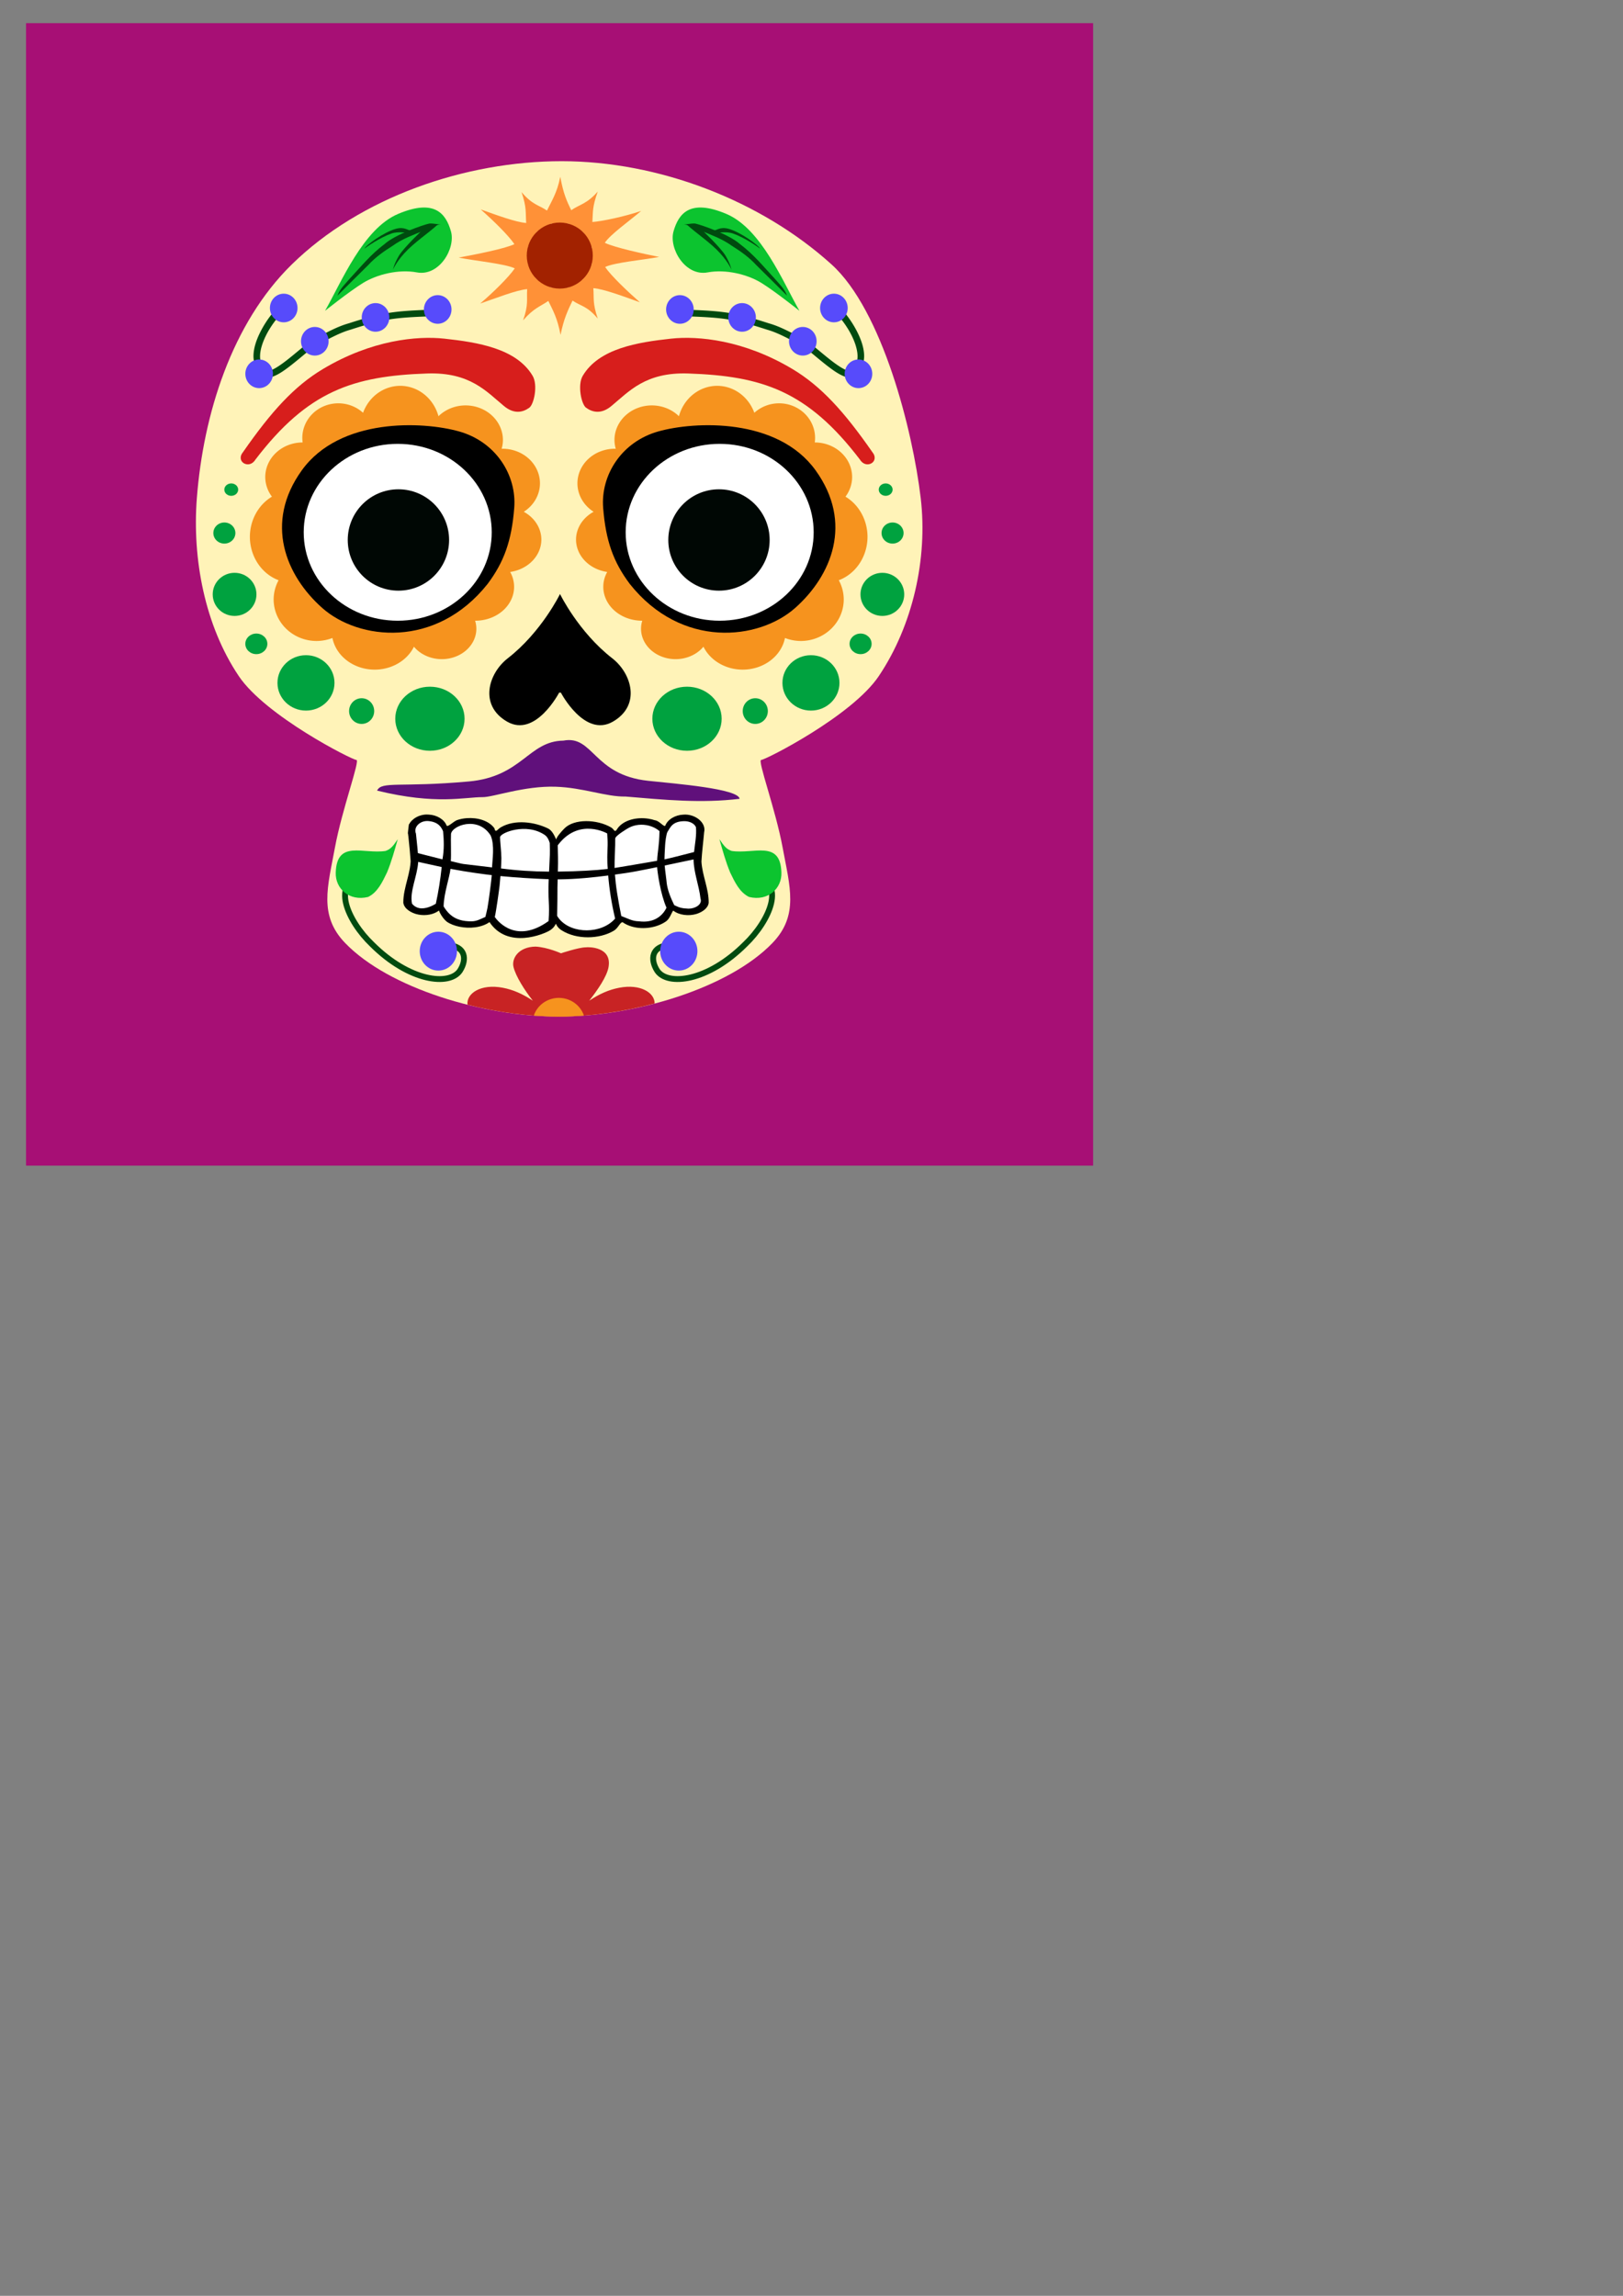 <?xml version="1.0" encoding="UTF-8" standalone="no"?>
<!-- Created with Inkscape (http://www.inkscape.org/) -->

<svg
   width="210mm"
   height="297mm"
   viewBox="0 0 210 297"
   version="1.1"
   id="svg1"
   xml:space="preserve"
   inkscape:version="1.3.2 (091e20e, 2023-11-25, custom)"
   sodipodi:docname="skull.svg"
   xmlns:inkscape="http://www.inkscape.org/namespaces/inkscape"
   xmlns:sodipodi="http://sodipodi.sourceforge.net/DTD/sodipodi-0.dtd"
   xmlns="http://www.w3.org/2000/svg"
   xmlns:svg="http://www.w3.org/2000/svg"><rect x="0" y="0" width="210" height="297" fill="#808080" stroke="none"/><sodipodi:namedview
     id="namedview1"
     pagecolor="#ffffff"
     bordercolor="#999999"
     borderopacity="1"
     inkscape:showpageshadow="2"
     inkscape:pageopacity="0"
     inkscape:pagecheckerboard="0"
     inkscape:deskcolor="#d1d1d1"
     inkscape:document-units="mm"
     showguides="true"
     inkscape:zoom="0.70710678"
     inkscape:cx="55.154329"
     inkscape:cy="550.83618"
     inkscape:window-width="1920"
     inkscape:window-height="1017"
     inkscape:window-x="-8"
     inkscape:window-y="-8"
     inkscape:window-maximized="1"
     inkscape:current-layer="layer1" /><defs
     id="defs1"><inkscape:path-effect
       effect="mirror_symmetry"
       start_point="99.906,144.533"
       end_point="99.906,157.427"
       center_point="99.906,150.98"
       id="path-effect75"
       is_visible="true"
       lpeversion="1.2"
       lpesatellites=""
       mode="free"
       discard_orig_path="false"
       fuse_paths="false"
       oposite_fuse="false"
       split_items="false"
       split_open="false"
       link_styles="false" /><inkscape:path-effect
       effect="bend_path"
       id="path-effect73"
       is_visible="true"
       lpeversion="1"
       bendpath="m 79.833,130.026 c 0,0 13.767,0.949 20.659,0.944 6.662,-0.005 19.971,-0.944 19.971,-0.944"
       prop_scale="1"
       scale_y_rel="false"
       vertical="false"
       hide_knot="false"
       bendpath-nodetypes="cac" /><inkscape:path-effect
       effect="bend_path"
       id="path-effect72"
       is_visible="true"
       lpeversion="1"
       bendpath="M 79.833,130.026 H 120.463"
       prop_scale="1.115"
       scale_y_rel="false"
       vertical="false"
       hide_knot="false" /><inkscape:path-effect
       effect="copy_rotate"
       starting_point="102.357,55.14"
       origin="99.744,55.14"
       id="path-effect25"
       is_visible="true"
       lpeversion="1.2"
       lpesatellites=""
       method="normal"
       num_copies="12"
       starting_angle="0"
       rotation_angle="60"
       gap="-0.01"
       copies_to_360="true"
       mirror_copies="false"
       split_items="false"
       link_styles="false" /><inkscape:path-effect
       effect="mirror_symmetry"
       start_point="99.616,49.419"
       end_point="99.616,153.591"
       center_point="99.616,101.505"
       id="path-effect15"
       is_visible="true"
       lpeversion="1.2"
       lpesatellites=""
       mode="free"
       discard_orig_path="false"
       fuse_paths="false"
       oposite_fuse="false"
       split_items="false"
       split_open="false"
       link_styles="false" /></defs><g
     inkscape:label="Layer 1"
     inkscape:groupmode="layer"
     id="layer1"
     style="display:inline"><rect
       style="opacity:1;fill:#a70f75;fill-opacity:1;stroke:none;stroke-width:0.754;stroke-linecap:round;stroke-linejoin:round;stroke-dasharray:none;stroke-opacity:1"
       id="rect82"
       width="138.071"
       height="147.8"
       x="3.368"
       y="2.993" /><g
       id="g82"
       inkscape:label="Skull"
       transform="translate(-27.315,-22.076)"><path
         style="opacity:1;fill:#fff3b8;fill-opacity:1;stroke-width:0.854;stroke-linecap:round;stroke-linejoin:round"
         d="m 127.265,144.066 c 3.44,-3.572 2.249,-7.276 1.323,-12.303 -0.926,-5.027 -3.307,-11.377 -2.778,-11.377 0.529,0 11.741,-5.677 15.214,-10.848 4.395,-6.544 6.346,-15.19 5.424,-23.019 C 145.413,77.744 141.468,62.216 134.915,56.29 125.67,47.93 112.454,42.929 99.99,42.929 c -12.465,-1e-6 -26.021,4.638 -34.925,13.361 -7.769,7.611 -11.441,19.385 -12.28,30.228 -0.608,7.86 1.029,16.475 5.424,23.019 3.472,5.171 14.684,10.848 15.214,10.848 0.529,0 -1.852,6.35 -2.778,11.377 -0.926,5.027 -2.117,8.731 1.323,12.303 5.646,5.863 17.901,9.525 27.649,9.525 9.748,0 22.003,-3.662 27.649,-9.525 z"
         id="path15"
         sodipodi:nodetypes="ssssssaaaasssas" /><path
         id="path13"
         style="fill:#000000;fill-opacity:1;stroke-width:1.161;stroke-linecap:round;stroke-linejoin:round"
         d="m 93.011,107.24 c -2.507,1.947 -3.75,6.079 -0.075,8.194 3.675,2.114 6.728,-3.759 6.728,-3.759 h 0.221 c 0,0 3.053,5.873 6.728,3.759 3.674,-2.114 2.433,-6.246 -0.074,-8.194 -4.376,-3.399 -6.764,-8.316 -6.764,-8.316 0,0 -2.388,4.917 -6.764,8.316 z"
         sodipodi:nodetypes="ssccsscs" /><path
         style="fill:#d71e1c;fill-opacity:1;stroke-width:0.854;stroke-linecap:round;stroke-linejoin:round"
         d="m 95.802,74.819 c -0.856,0.62 -1.978,0.854 -3.266,-0.208 -2.286,-1.884 -4.406,-4.411 -9.96,-4.219 -9.493,0.329 -15.398,2.199 -22.225,11.157 -0.792,1.3 -2.639,0.263 -1.569,-1.018 3.625,-5.209 6.606,-8.497 10.315,-10.715 6.283,-3.759 12.198,-4.315 15.716,-3.93 4.288,0.469 9.321,1.257 11.422,4.814 0.702,1.189 0.175,3.68 -0.433,4.12 z"
         id="path14"
         sodipodi:nodetypes="sssccssas" /><path
         style="fill:#d71e1c;fill-opacity:1;stroke-width:0.854;stroke-linecap:round;stroke-linejoin:round"
         d="m 103.145,74.819 c 0.856,0.62 1.978,0.854 3.266,-0.208 2.286,-1.884 4.406,-4.411 9.96,-4.219 9.493,0.329 15.398,2.199 22.225,11.157 0.792,1.3 2.639,0.263 1.569,-1.018 -3.626,-5.209 -6.606,-8.497 -10.315,-10.715 -6.283,-3.759 -12.198,-4.315 -15.716,-3.93 -4.288,0.469 -9.321,1.257 -11.422,4.814 -0.702,1.189 -0.175,3.68 0.433,4.12 z"
         id="path16"
         sodipodi:nodetypes="sssccssas" /><g
         id="g16"
         transform="translate(-0.132)"
         style="display:inline"><path
           id="path2"
           style="fill:#f6931e;fill-opacity:1;stroke-width:0.976;stroke-linecap:round;stroke-linejoin:round"
           d="m 79.224,71.989 a 5.155,5.426 0 0 0 -4.801,3.489 4.658,4.477 0 0 0 -3.202,-1.228 4.658,4.477 0 0 0 -4.658,4.476 4.658,4.477 0 0 0 0.043,0.588 4.838,4.477 0 0 0 -4.837,4.477 4.838,4.477 0 0 0 0.862,2.537 5.562,5.969 0 0 0 -2.852,5.196 5.562,5.969 0 0 0 3.715,5.615 5.562,5.381 0 0 0 -0.64,2.479 5.562,5.381 0 0 0 5.562,5.381 5.562,5.381 0 0 0 2.043,-0.39 5.562,4.974 0 0 0 5.464,4.097 5.562,4.974 0 0 0 5.084,-2.967 4.477,3.934 0 0 0 3.598,1.61 4.477,3.934 0 0 0 4.477,-3.934 4.477,3.934 0 0 0 -0.161,-1.042 5.019,4.386 0 0 0 0.026,0.002 5.019,4.386 0 0 0 5.019,-4.386 5.019,4.386 0 0 0 -0.507,-1.919 4.838,4.251 0 0 0 4.034,-4.185 4.838,4.251 0 0 0 -2.275,-3.603 4.838,4.477 0 0 0 2.094,-3.677 4.838,4.477 0 0 0 -4.838,-4.477 4.838,4.477 0 0 0 -0.122,0.008 4.838,4.477 0 0 0 0.167,-1.138 4.838,4.477 0 0 0 -4.838,-4.477 4.838,4.477 0 0 0 -3.501,1.401 5.155,5.426 0 0 0 -4.955,-3.934 z" /><path
           style="fill:#000000;fill-opacity:1;stroke-width:0.854;stroke-linecap:round;stroke-linejoin:round"
           d="m 66.508,82.907 c -4.927,6.818 -2.066,13.651 2.637,17.822 4.703,4.171 14.694,5.322 21.398,-3.119 2.111,-2.824 3.104,-5.553 3.44,-9.829 0.335,-4.275 -2.408,-8.563 -7.134,-9.892 -4.725,-1.328 -15.414,-1.801 -20.341,5.017 z"
           id="path1"
           sodipodi:nodetypes="zzczzz" /><ellipse
           style="fill:#ffffff;fill-opacity:1;stroke-width:1.152;stroke-linecap:round;stroke-linejoin:round"
           id="path12"
           cx="78.908"
           cy="90.936"
           rx="12.164"
           ry="11.44" /><ellipse
           style="fill:#000704;fill-opacity:1;stroke-width:0.64;stroke-linecap:round;stroke-linejoin:round"
           id="ellipse12"
           cx="78.998"
           cy="91.931"
           rx="6.557"
           ry="6.557" /></g><g
         id="g19"
         transform="matrix(-1,0,0,1,199.341,0)"><path
           id="path17"
           style="fill:#f6931e;fill-opacity:1;stroke-width:0.976;stroke-linecap:round;stroke-linejoin:round"
           d="m 79.224,71.989 a 5.155,5.426 0 0 0 -4.801,3.489 4.658,4.477 0 0 0 -3.202,-1.228 4.658,4.477 0 0 0 -4.658,4.476 4.658,4.477 0 0 0 0.043,0.588 4.838,4.477 0 0 0 -4.837,4.477 4.838,4.477 0 0 0 0.862,2.537 5.562,5.969 0 0 0 -2.852,5.196 5.562,5.969 0 0 0 3.715,5.615 5.562,5.381 0 0 0 -0.64,2.479 5.562,5.381 0 0 0 5.562,5.381 5.562,5.381 0 0 0 2.043,-0.39 5.562,4.974 0 0 0 5.464,4.097 5.562,4.974 0 0 0 5.084,-2.967 4.477,3.934 0 0 0 3.598,1.61 4.477,3.934 0 0 0 4.477,-3.934 4.477,3.934 0 0 0 -0.161,-1.042 5.019,4.386 0 0 0 0.026,0.002 5.019,4.386 0 0 0 5.019,-4.386 5.019,4.386 0 0 0 -0.507,-1.919 4.838,4.251 0 0 0 4.034,-4.185 4.838,4.251 0 0 0 -2.275,-3.603 4.838,4.477 0 0 0 2.094,-3.677 4.838,4.477 0 0 0 -4.838,-4.477 4.838,4.477 0 0 0 -0.122,0.008 4.838,4.477 0 0 0 0.167,-1.138 4.838,4.477 0 0 0 -4.838,-4.477 4.838,4.477 0 0 0 -3.501,1.401 5.155,5.426 0 0 0 -4.955,-3.934 z" /><path
           style="fill:#000000;fill-opacity:1;stroke-width:0.854;stroke-linecap:round;stroke-linejoin:round"
           d="m 66.508,82.907 c -4.927,6.818 -2.066,13.651 2.637,17.822 4.703,4.171 14.694,5.322 21.398,-3.119 2.111,-2.824 3.104,-5.553 3.44,-9.829 0.335,-4.275 -2.408,-8.563 -7.134,-9.892 -4.725,-1.328 -15.414,-1.801 -20.341,5.017 z"
           id="path18"
           sodipodi:nodetypes="zzczzz" /><ellipse
           style="fill:#ffffff;fill-opacity:1;stroke-width:1.152;stroke-linecap:round;stroke-linejoin:round"
           id="ellipse18"
           cx="78.908"
           cy="90.936"
           rx="12.164"
           ry="11.44" /><ellipse
           style="fill:#000704;fill-opacity:1;stroke-width:0.64;stroke-linecap:round;stroke-linejoin:round"
           id="ellipse19"
           cx="78.998"
           cy="91.931"
           rx="6.557"
           ry="6.557" /></g><g
         id="g44"><ellipse
           style="fill:#00a23f;fill-opacity:1;stroke-width:0.914;stroke-linecap:round;stroke-linejoin:round"
           id="path19"
           cx="57.667"
           cy="98.968"
           rx="2.83"
           ry="2.789" /><ellipse
           style="fill:#00a23f;fill-opacity:1;stroke-width:1.183;stroke-linecap:round;stroke-linejoin:round"
           id="ellipse20"
           cx="66.905"
           cy="110.419"
           rx="3.689"
           ry="3.583" /><ellipse
           style="fill:#00a23f;fill-opacity:1;stroke-width:1.402;stroke-linecap:round;stroke-linejoin:round"
           id="ellipse21"
           cx="82.942"
           cy="115.056"
           rx="4.483"
           ry="4.145" /><ellipse
           style="fill:#00a23f;fill-opacity:1;stroke-width:0.448;stroke-linecap:round;stroke-linejoin:round"
           id="ellipse22"
           cx="60.483"
           cy="105.368"
           rx="1.426"
           ry="1.332" /><ellipse
           style="fill:#00a23f;fill-opacity:1;stroke-width:0.535;stroke-linecap:round;stroke-linejoin:round"
           id="ellipse23"
           cx="74.108"
           cy="114.065"
           rx="1.625"
           ry="1.662" /><ellipse
           style="fill:#00a23f;fill-opacity:1;stroke-width:0.454;stroke-linecap:round;stroke-linejoin:round"
           id="ellipse24"
           cx="56.346"
           cy="91.034"
           rx="1.426"
           ry="1.365" /><ellipse
           style="fill:#00a23f;fill-opacity:1;stroke-width:0.276;stroke-linecap:round;stroke-linejoin:round"
           id="ellipse25"
           cx="57.236"
           cy="85.417"
           rx="0.897"
           ry="0.802" /></g><g
         id="g29"
         transform="translate(-0.595,0.926)"><path
           style="fill:#0cc42f;fill-opacity:1;stroke:none;stroke-width:0.854;stroke-linecap:round;stroke-linejoin:round;stroke-opacity:1"
           d="m 79.427,48.821 c 4.696,-1.983 6.166,-0.057 6.829,2.246 0.638,2.214 -1.511,5.866 -4.411,5.322 -2.337,-0.439 -5.167,0.25 -6.988,1.382 -1.82,1.132 -4.89,3.587 -4.89,3.587 2.125,-3.719 4.926,-10.622 9.46,-12.537 z"
           id="path26"
           sodipodi:nodetypes="saszcs" /><path
           style="fill:#004b0f;fill-opacity:1;stroke:none;stroke-width:0.854;stroke-linecap:round;stroke-linejoin:round;stroke-opacity:1"
           d="m 71.57,59.399 c 0.315,-0.888 1.037,-1.541 1.632,-2.243 1.439,-1.536 2.628,-3.05 4.483,-4.447 1.388,-1.239 5.031,-2.489 5.779,-2.641 0.529,-0.039 1.461,0.162 1.721,0.182 -0.873,-0.191 -1.613,0.444 -2.395,0.712 -1.389,0.575 -2.829,1.081 -4.056,1.972 -1.145,0.716 -2.259,1.501 -3.174,2.503 -1.338,1.314 -2.664,2.638 -3.991,3.963 z"
           id="path27"
           sodipodi:nodetypes="ccccccccc" /><path
           style="fill:#004b0f;fill-opacity:1;stroke:none;stroke-width:0.854;stroke-linecap:round;stroke-linejoin:round;stroke-opacity:1"
           d="m 82.88,50.607 c 0,0 -2.713,2.526 -3.368,3.648 -0.655,1.123 -0.748,1.777 -0.748,1.777 0,0 0.332,-0.858 1.45,-2.105 1.216,-1.356 3.134,-2.619 4.35,-3.742 l -1.169,0.047 z"
           id="path28"
           sodipodi:nodetypes="cscsccc" /><path
           style="fill:#004b0f;fill-opacity:1;stroke:none;stroke-width:0.854;stroke-linecap:round;stroke-linejoin:round;stroke-opacity:1"
           d="m 81.103,50.982 c -0.421,0 -0.85,-0.538 -1.964,-0.234 -1.543,0.421 -3.929,2.152 -4.069,2.572 0.213,-0.194 1.999,-1.446 3.508,-1.964 0.938,-0.323 2.198,-0.047 2.198,-0.047 z"
           id="path29"
           sodipodi:nodetypes="cssscc" /></g><g
         id="g30"><path
           id="rect25"
           style="fill:#ff9137;fill-opacity:1;stroke-width:0.915;stroke-linecap:round;stroke-linejoin:round"
           d="m 99.81,44.946 c -0.42,2.098 -1.118,3.125 -1.719,4.37 -1.112,-0.753 -1.874,-0.718 -3.295,-2.391 0.686,2.027 0.503,2.619 0.605,3.998 -1.34,-0.096 -3.822,-1.018 -5.889,-1.756 1.607,1.413 3.585,3.35 4.363,4.493 -1.209,0.587 -5.052,1.345 -7.212,1.739 2.098,0.42 6.012,0.793 7.257,1.394 -0.753,1.112 -2.802,3.131 -4.475,4.552 2.027,-0.686 4.703,-1.76 6.082,-1.862 -0.096,1.34 0.205,1.97 -0.533,4.037 1.413,-1.607 2.126,-1.733 3.269,-2.511 0.587,1.209 1.185,2.231 1.58,4.391 0.42,-2.098 0.953,-3.192 1.553,-4.437 1.113,0.753 1.841,0.652 3.262,2.325 -0.686,-2.027 -0.47,-2.553 -0.572,-3.932 1.34,0.096 3.954,1.085 6.021,1.823 -1.607,-1.413 -3.717,-3.416 -4.495,-4.559 1.209,-0.587 4.834,-0.907 6.994,-1.301 -2.098,-0.42 -5.794,-1.231 -7.039,-1.832 0.753,-1.112 3.033,-2.701 4.706,-4.122 -2.027,0.686 -4.934,1.33 -6.313,1.432 0.096,-1.34 -0.04,-1.871 0.698,-3.938 -1.413,1.607 -2.292,1.634 -3.434,2.412 -0.587,-1.209 -1.02,-2.165 -1.414,-4.325 z m -1.132,6.053 c 0.76,-0.008 1.529,0.005 2.213,0.022 0.662,0.373 1.322,0.769 1.905,1.125 0.387,0.655 0.76,1.327 1.088,1.928 0.008,0.76 -0.005,1.529 -0.022,2.213 -0.373,0.662 -0.769,1.322 -1.125,1.905 -0.655,0.387 -1.327,0.76 -1.928,1.088 -0.76,0.008 -1.529,-0.005 -2.213,-0.022 -0.662,-0.373 -1.322,-0.769 -1.906,-1.126 -0.387,-0.655 -0.76,-1.327 -1.087,-1.928 -0.008,-0.76 0.005,-1.529 0.022,-2.213 0.373,-0.662 0.769,-1.322 1.126,-1.906 0.655,-0.387 1.327,-0.76 1.928,-1.087 z"
           sodipodi:nodetypes="ccccccccccccccccccccccccccccccccccccccc" /><circle
           style="fill:#a22200;fill-opacity:1;stroke-width:0.709;stroke-linecap:round;stroke-linejoin:round"
           id="path25"
           cx="99.744"
           cy="55.14"
           r="4.272" /></g><g
         id="g33"
         transform="matrix(-1,0,0,1,200.721,0.926)"><path
           style="fill:#0cc42f;fill-opacity:1;stroke:none;stroke-width:0.854;stroke-linecap:round;stroke-linejoin:round;stroke-opacity:1"
           d="m 79.427,48.821 c 4.696,-1.983 6.166,-0.057 6.829,2.246 0.638,2.214 -1.511,5.866 -4.411,5.322 -2.337,-0.439 -5.167,0.25 -6.988,1.382 -1.82,1.132 -4.89,3.587 -4.89,3.587 2.125,-3.719 4.926,-10.622 9.46,-12.537 z"
           id="path30"
           sodipodi:nodetypes="saszcs" /><path
           style="fill:#004b0f;fill-opacity:1;stroke:none;stroke-width:0.854;stroke-linecap:round;stroke-linejoin:round;stroke-opacity:1"
           d="m 71.57,59.399 c 0.315,-0.888 1.037,-1.541 1.632,-2.243 1.439,-1.536 2.628,-3.05 4.483,-4.447 1.388,-1.239 5.031,-2.489 5.779,-2.641 0.529,-0.039 1.461,0.162 1.721,0.182 -0.873,-0.191 -1.613,0.444 -2.395,0.712 -1.389,0.575 -2.829,1.081 -4.056,1.972 -1.145,0.716 -2.259,1.501 -3.174,2.503 -1.338,1.314 -2.664,2.638 -3.991,3.963 z"
           id="path31"
           sodipodi:nodetypes="ccccccccc" /><path
           style="fill:#004b0f;fill-opacity:1;stroke:none;stroke-width:0.854;stroke-linecap:round;stroke-linejoin:round;stroke-opacity:1"
           d="m 82.88,50.607 c 0,0 -2.713,2.526 -3.368,3.648 -0.655,1.123 -0.748,1.777 -0.748,1.777 0,0 0.332,-0.858 1.45,-2.105 1.216,-1.356 3.134,-2.619 4.35,-3.742 l -1.169,0.047 z"
           id="path32"
           sodipodi:nodetypes="cscsccc" /><path
           style="fill:#004b0f;fill-opacity:1;stroke:none;stroke-width:0.854;stroke-linecap:round;stroke-linejoin:round;stroke-opacity:1"
           d="m 81.103,50.982 c -0.421,0 -0.85,-0.538 -1.964,-0.234 -1.543,0.421 -3.929,2.152 -4.069,2.572 0.213,-0.194 1.999,-1.446 3.508,-1.964 0.938,-0.323 2.198,-0.047 2.198,-0.047 z"
           id="path33"
           sodipodi:nodetypes="cssscc" /></g><g
         id="g38"><path
           style="color:#000000;fill:#004b0f;stroke-linecap:round;stroke-linejoin:round;-inkscape-stroke:none"
           d="m 64.875,60.775 a 0.427,0.427 0 0 0 -0.324,0.035 c -1.199,0.659 -2.664,2.41 -3.605,4.322 -0.471,0.956 -0.799,1.949 -0.832,2.885 -0.031,0.876 0.266,1.708 0.936,2.301 0.16,0.308 0.466,0.533 0.785,0.576 0.326,0.044 0.64,-0.038 0.963,-0.17 0.645,-0.263 1.349,-0.757 2.076,-1.318 0.727,-0.561 1.467,-1.191 2.111,-1.719 0.645,-0.527 1.223,-0.956 1.494,-1.08 a 0.427,0.427 0 0 0 0.01,-0.004 c 1.417,-0.692 2.743,-1.474 4.18,-1.877 a 0.427,0.427 0 0 0 0.016,-0.006 C 77.04,63.314 78.349,63.176 82.896,63 a 0.427,0.427 0 0 0 0.41,-0.443 0.427,0.427 0 0 0 -0.443,-0.41 c -4.553,0.176 -6.051,0.346 -10.426,1.758 -1.577,0.443 -2.946,1.258 -4.32,1.93 -0.001,6.2e-4 -0.003,0.001 -0.004,0.002 -0.474,0.219 -1.018,0.659 -1.67,1.191 -0.655,0.536 -1.389,1.16 -2.092,1.703 -0.703,0.543 -1.386,1.003 -1.877,1.203 -0.246,0.1 -0.438,0.125 -0.527,0.113 -0.09,-0.012 -0.097,-0.007 -0.15,-0.117 a 0.427,0.427 0 0 0 -0.123,-0.15 c -0.537,-0.411 -0.733,-0.979 -0.707,-1.73 0.026,-0.751 0.31,-1.654 0.746,-2.539 0.871,-1.769 2.391,-3.479 3.25,-3.951 A 0.427,0.427 0 0 0 65.131,60.979 0.427,0.427 0 0 0 64.875,60.775 Z"
           id="path34" /><ellipse
           style="fill:#574bfb;fill-opacity:1;stroke:none;stroke-width:0.854;stroke-linecap:round;stroke-linejoin:round;stroke-opacity:1"
           id="path35"
           cx="60.845"
           cy="70.434"
           rx="1.786"
           ry="1.852" /><ellipse
           style="fill:#574bfb;fill-opacity:1;stroke:none;stroke-width:0.854;stroke-linecap:round;stroke-linejoin:round;stroke-opacity:1"
           id="ellipse35"
           cx="68.048"
           cy="66.224"
           rx="1.786"
           ry="1.852" /><ellipse
           style="fill:#574bfb;fill-opacity:1;stroke:none;stroke-width:0.854;stroke-linecap:round;stroke-linejoin:round;stroke-opacity:1"
           id="ellipse36"
           cx="64.025"
           cy="61.921"
           rx="1.786"
           ry="1.852" /><ellipse
           style="fill:#574bfb;fill-opacity:1;stroke:none;stroke-width:0.854;stroke-linecap:round;stroke-linejoin:round;stroke-opacity:1"
           id="ellipse37"
           cx="75.905"
           cy="63.138"
           rx="1.786"
           ry="1.852" /><ellipse
           style="fill:#574bfb;fill-opacity:1;stroke:none;stroke-width:0.854;stroke-linecap:round;stroke-linejoin:round;stroke-opacity:1"
           id="ellipse38"
           cx="83.95"
           cy="62.109"
           rx="1.786"
           ry="1.852" /></g><g
         id="g43"
         transform="matrix(-1,0,0,1,199.238,0)"><path
           style="color:#000000;fill:#004b0f;stroke-linecap:round;stroke-linejoin:round;-inkscape-stroke:none"
           d="m 64.875,60.775 a 0.427,0.427 0 0 0 -0.324,0.035 c -1.199,0.659 -2.664,2.41 -3.605,4.322 -0.471,0.956 -0.799,1.949 -0.832,2.885 -0.031,0.876 0.266,1.708 0.936,2.301 0.16,0.308 0.466,0.533 0.785,0.576 0.326,0.044 0.64,-0.038 0.963,-0.17 0.645,-0.263 1.349,-0.757 2.076,-1.318 0.727,-0.561 1.467,-1.191 2.111,-1.719 0.645,-0.527 1.223,-0.956 1.494,-1.08 a 0.427,0.427 0 0 0 0.01,-0.004 c 1.417,-0.692 2.743,-1.474 4.18,-1.877 a 0.427,0.427 0 0 0 0.016,-0.006 C 77.04,63.314 78.349,63.176 82.896,63 a 0.427,0.427 0 0 0 0.41,-0.443 0.427,0.427 0 0 0 -0.443,-0.41 c -4.553,0.176 -6.051,0.346 -10.426,1.758 -1.577,0.443 -2.946,1.258 -4.32,1.93 -0.001,6.2e-4 -0.003,0.001 -0.004,0.002 -0.474,0.219 -1.018,0.659 -1.67,1.191 -0.655,0.536 -1.389,1.16 -2.092,1.703 -0.703,0.543 -1.386,1.003 -1.877,1.203 -0.246,0.1 -0.438,0.125 -0.527,0.113 -0.09,-0.012 -0.097,-0.007 -0.15,-0.117 a 0.427,0.427 0 0 0 -0.123,-0.15 c -0.537,-0.411 -0.733,-0.979 -0.707,-1.73 0.026,-0.751 0.31,-1.654 0.746,-2.539 0.871,-1.769 2.391,-3.479 3.25,-3.951 A 0.427,0.427 0 0 0 65.131,60.979 0.427,0.427 0 0 0 64.875,60.775 Z"
           id="path38" /><ellipse
           style="fill:#574bfb;fill-opacity:1;stroke:none;stroke-width:0.854;stroke-linecap:round;stroke-linejoin:round;stroke-opacity:1"
           id="ellipse39"
           cx="60.845"
           cy="70.434"
           rx="1.786"
           ry="1.852" /><ellipse
           style="fill:#574bfb;fill-opacity:1;stroke:none;stroke-width:0.854;stroke-linecap:round;stroke-linejoin:round;stroke-opacity:1"
           id="ellipse40"
           cx="68.048"
           cy="66.224"
           rx="1.786"
           ry="1.852" /><ellipse
           style="fill:#574bfb;fill-opacity:1;stroke:none;stroke-width:0.854;stroke-linecap:round;stroke-linejoin:round;stroke-opacity:1"
           id="ellipse41"
           cx="64.025"
           cy="61.921"
           rx="1.786"
           ry="1.852" /><ellipse
           style="fill:#574bfb;fill-opacity:1;stroke:none;stroke-width:0.854;stroke-linecap:round;stroke-linejoin:round;stroke-opacity:1"
           id="ellipse42"
           cx="75.905"
           cy="63.138"
           rx="1.786"
           ry="1.852" /><ellipse
           style="fill:#574bfb;fill-opacity:1;stroke:none;stroke-width:0.854;stroke-linecap:round;stroke-linejoin:round;stroke-opacity:1"
           id="ellipse43"
           cx="83.95"
           cy="62.109"
           rx="1.786"
           ry="1.852" /></g><g
         id="g50"
         transform="matrix(-1,0,0,1,199.149,0)"><ellipse
           style="fill:#00a23f;fill-opacity:1;stroke-width:0.914;stroke-linecap:round;stroke-linejoin:round"
           id="ellipse44"
           cx="57.667"
           cy="98.968"
           rx="2.83"
           ry="2.789" /><ellipse
           style="fill:#00a23f;fill-opacity:1;stroke-width:1.183;stroke-linecap:round;stroke-linejoin:round"
           id="ellipse45"
           cx="66.905"
           cy="110.419"
           rx="3.689"
           ry="3.583" /><ellipse
           style="fill:#00a23f;fill-opacity:1;stroke-width:1.402;stroke-linecap:round;stroke-linejoin:round"
           id="ellipse46"
           cx="82.942"
           cy="115.056"
           rx="4.483"
           ry="4.145" /><ellipse
           style="fill:#00a23f;fill-opacity:1;stroke-width:0.448;stroke-linecap:round;stroke-linejoin:round"
           id="ellipse47"
           cx="60.483"
           cy="105.368"
           rx="1.426"
           ry="1.332" /><ellipse
           style="fill:#00a23f;fill-opacity:1;stroke-width:0.535;stroke-linecap:round;stroke-linejoin:round"
           id="ellipse48"
           cx="74.108"
           cy="114.065"
           rx="1.625"
           ry="1.662" /><ellipse
           style="fill:#00a23f;fill-opacity:1;stroke-width:0.454;stroke-linecap:round;stroke-linejoin:round"
           id="ellipse49"
           cx="56.346"
           cy="91.034"
           rx="1.426"
           ry="1.365" /><ellipse
           style="fill:#00a23f;fill-opacity:1;stroke-width:0.276;stroke-linecap:round;stroke-linejoin:round"
           id="ellipse50"
           cx="57.236"
           cy="85.417"
           rx="0.897"
           ry="0.802" /></g><g
         id="g72"
         transform="matrix(0.968,0,0,0.793,2.41,31.917)"
         inkscape:path-effect="#path-effect73"><path
           id="path50"
           style="opacity:1;fill:#000000;fill-opacity:1;stroke:none;stroke-width:0.836;stroke-linecap:round;stroke-linejoin:round;stroke-opacity:1"
           d="m 83.037,120.478 c -0.104,-0.012 -0.208,-0.016 -0.312,-0.013 -0.622,0.017 -1.226,0.286 -1.684,0.707 -0.19,0.174 -0.354,0.375 -0.484,0.595 0,0 0,0 0,0 -0.05,0.088 -0.095,0.179 -0.133,0.271 -0.047,-0.426 -0.247,2.383 -0.298,3.093 -0.051,0.711 0.035,-0.736 0.13,-1.479 0.028,-0.185 0.044,-0.118 0.046,0.188 0.019,0.266 0.04,0.531 0.062,0.798 0,0 0,0 0,0 0.086,1.056 0.183,2.12 0.237,3.176 0.005,0.106 0.01,0.211 0.015,0.317 -0.018,0.38 -0.058,0.757 -0.111,1.132 -0.177,1.24 -0.506,2.46 -0.705,3.696 -0.1,0.624 -0.167,1.249 -0.162,1.889 0.005,0.055 0.013,0.109 0.023,0.162 0,0 0,0 0,0 0.06,0.308 0.206,0.586 0.406,0.828 0.311,0.377 0.756,0.666 1.221,0.842 0.131,0.048 0.265,0.087 0.401,0.117 0.946,0.21 2.003,-0.002 2.714,-0.668 0.17,0.578 0.585,1.372 1.06,1.833 0.439,0.369 1.028,0.648 1.679,0.809 1.335,0.335 2.953,0.166 4.017,-0.754 2.443,4.475 7.305,1.946 8.086,1.34 0.377,-0.286 0.64,-0.665 0.784,-1.082 0.099,0.292 0.256,0.567 0.471,0.804 0,0 0,0 0,0 0.093,0.102 0.196,0.197 0.31,0.283 1.967,1.531 5.042,1.469 6.971,0.054 0.571,-0.398 0.856,-1.452 1.175,-1.375 1.222,1.05 3.029,1.187 4.493,0.626 0.44,-0.17 0.852,-0.403 1.212,-0.692 0.589,-0.438 0.775,-1.385 1.05,-1.837 0.812,0.76 2.075,0.926 3.105,0.549 0.811,-0.306 1.558,-0.96 1.64,-1.824 0.019,-2.277 -0.862,-4.452 -0.969,-6.721 0.07,-1.594 0.248,-3.186 0.359,-4.779 0.322,-1.597 -1.251,-3.048 -2.794,-2.877 -1.058,0.055 -2.082,0.768 -2.4,1.806 -0.183,0.259 -0.808,-0.827 -1.381,-0.888 -0.275,-0.114 -0.567,-0.2 -0.867,-0.255 -1.565,-0.298 -3.311,0.197 -4.131,1.585 -0.408,0.87 -0.431,0.12 -0.872,-0.17 -1.883,-1.334 -4.929,-1.447 -6.236,0.179 -0.234,0.291 -0.479,0.621 -0.677,0.929 0,0 0,0 0,0 -0.215,0.333 -0.378,0.644 -0.418,0.864 -0.2,-0.525 -0.51,-1.455 -1.093,-1.799 -1.782,-1.053 -4.406,-1.522 -6.287,-0.198 -0.443,0.289 -0.725,1.06 -0.876,0.169 -0.748,-1.255 -2.254,-1.778 -3.698,-1.648 -0.457,0.042 -0.906,0.151 -1.316,0.326 -0.515,0.266 -1.188,1.152 -1.371,0.894 -0.318,-1.037 -1.338,-1.747 -2.389,-1.802 z"
           sodipodi:nodetypes="ccccccccccccccccccccccccscaccccc"
           inkscape:original-d="m 82.525712,120.28982 c -1.562742,-0.0739 -3.046365,1.47308 -2.617411,3.04684 0.217444,1.583 0.50201,3.16036 0.676444,4.74699 0.04249,2.27092 -0.692201,4.49748 -0.522965,6.76858 0.138078,0.85729 0.921476,1.46303 1.744079,1.71773 1.04476,0.31144 2.284465,0.0669 3.043225,-0.74259 0.201434,0.56641 0.657683,1.33502 1.151868,1.76785 1.397424,1.05881 4.15283,1.18089 5.624463,-0.25477 2.586191,4.31045 7.075325,1.68349 7.792289,1.07797 0.350731,-0.28904 0.595796,-0.66996 0.730706,-1.08727 0.13491,0.41731 0.37946,0.79823 0.73019,1.08727 1.80284,1.52259 4.66575,1.56823 6.58926,0.23978 0.56737,-0.37223 0.89655,-1.41005 1.20303,-1.31775 1.47163,1.43566 3.99552,1.4128 5.62446,0.25477 0.60994,-0.39976 0.85122,-1.33373 1.15187,-1.76785 0.75876,0.80954 1.99846,1.05403 3.04322,0.74259 0.8226,-0.2547 1.60601,-0.86044 1.74408,-1.71773 0.16924,-2.2711 -0.56495,-4.49766 -0.52245,-6.76858 0.17444,-1.58663 0.45849,-3.16399 0.67593,-4.74699 0.42895,-1.57376 -1.05467,-3.12074 -2.61741,-3.04684 -1.06748,-0.0111 -2.14223,0.63624 -2.52594,1.65261 -0.19992,0.24668 -0.76125,-0.87625 -1.33326,-0.97255 -1.66212,-0.80974 -4.03717,-0.55857 -5.13043,1.0511 -0.46407,0.84884 -0.44673,0.098 -0.88677,-0.21188 -1.86386,-1.41364 -5.1281,-1.65555 -6.57221,-0.008 -0.52907,0.6036 -1.09317,1.3652 -1.17357,1.79163 -0.212733,-0.52561 -0.545678,-1.45263 -1.17409,-1.79163 -1.928076,-1.04012 -4.70835,-1.40537 -6.572208,0.008 -0.440042,0.3099 -0.686758,1.09379 -0.886251,0.21188 -1.093255,-1.60967 -3.468843,-1.86084 -5.130953,-1.0511 -0.505867,0.29474 -1.133332,1.21923 -1.333252,0.97255 -0.383725,-1.01637 -1.458469,-1.66367 -2.525944,-1.65261 z" /><path
           id="path55"
           style="opacity:1;fill:#ffffff;fill-opacity:1;stroke:none;stroke-width:0.836;stroke-linecap:round;stroke-linejoin:round;stroke-opacity:1"
           d="m 83.01,121.534 c -0.121,-0.014 -0.239,-0.013 -0.353,10e-6 0,0 0,0 0,0 -0.957,0.109 -1.652,1.096 -1.331,2.033 0.077,1.047 0.197,2.118 0.26,3.194 0.229,0.073 0.47,0.151 0.723,0.231 0.812,0.258 1.705,0.535 2.561,0.791 0.247,-1.622 0.194,-3.128 0.085,-4.578 -0.192,-0.564 -0.577,-1.521 -1.945,-1.671 8e-6,-10e-5 1.5e-5,-1.9e-4 2.3e-5,-2.8e-4 z m 34.174,0.017 c -1.594,0.028 -1.842,1.013 -2.228,1.734 -0.18,0.335 -0.316,1.848 -0.325,2.187 -0.008,0.272 -0.073,1.391 -0.084,2.314 0.626,-0.155 2.32,-0.679 3.955,-1.198 0.113,-1.354 0.354,-2.707 0.25,-4.069 -0.254,-0.658 -0.915,-0.978 -1.568,-0.967 0,0 0,0 1e-5,0 z m -31.172,2.119 c -0.045,0.77 0.043,3.493 -0.028,4.398 0.696,0.196 1.371,0.419 1.662,0.465 0.017,0.003 0.035,0.006 0.055,0.009 0.532,0.083 2.269,0.339 3.794,0.552 0.048,-1.253 0.374,-3.607 -0.178,-5.194 -0.842,-1.644 -2.14,-2.048 -3.259,-1.867 -1.101,0.181 -2.007,0.945 -2.048,1.637 z m 23.734,-1.016 c -0.112,0.068 -1.793,1.282 -1.782,1.736 0.024,1.139 -0.113,3.659 -0.089,4.798 1.648,-0.324 3.293,-0.672 4.946,-1.017 -0.03,0.007 0.77,-0.166 0.74,-0.159 0.081,-1.746 0.277,-2.307 0.321,-4.841 -0.401,-0.422 -0.89,-0.72 -1.411,-0.884 -0.91,-0.291 -1.911,-0.183 -2.725,0.367 z m -17.177,1.513 c -0.02,0.419 0.174,2.365 0.178,3.407 0.002,0.452 -0.023,1.061 -0.054,1.687 2.134,0.344 4.278,0.509 6.428,0.522 0.04,-0.993 0.081,-1.993 0.103,-2.738 0.015,-0.536 0.004,-1.231 -0.014,-1.936 -0.103,-0.436 -0.3,-1.004 -0.668,-1.31 -2.452,-2.045 -5.937,-0.381 -5.973,0.368 z m 7.71,1.319 c 0.008,0.715 0.02,1.461 0.035,1.93 0.014,0.467 0.001,1.417 -0.018,2.362 0.065,-7.6e-4 0.131,-0.002 0.196,-0.003 0,0 0,0 0,0 2.534,-0.035 4.946,-0.204 6.474,-0.43 -0.107,-1.298 -0.052,-2.613 -0.019,-3.913 0.012,-0.511 -0.02,-1.202 -0.059,-1.879 -9.4e-4,-9e-4 -3.611,-2.542 -6.399,1.609 -0.07,0.104 -0.14,0.212 -0.209,0.325 z m 18.154,2.306 c -1.175,0.295 -2.507,0.642 -3.86,0.995 0.064,0.902 0.236,2.275 0.272,2.869 0.129,1.228 0.547,2.432 1.007,3.596 0.719,0.425 1.02,0.52 1.903,0.573 0.869,0.012 1.89,-0.677 1.609,-1.642 -0.195,-2.137 -0.908,-4.245 -0.93,-6.391 1e-5,0 1e-5,0 2e-5,0 z m -36.805,0.4 c -0.128,2.392 -1.166,4.814 -0.829,6.809 0.276,0.423 0.608,0.643 0.955,0.73 0.828,0.205 1.745,-0.347 2.23,-0.707 0.362,-2.045 0.606,-3.921 0.784,-5.989 -0.85,-0.223 -1.697,-0.455 -2.545,-0.683 -0.198,-0.053 -0.397,-0.107 -0.595,-0.159 1e-6,0 3e-6,1e-5 4e-6,1e-5 z m 31.932,0.855 c -0.228,0.059 -0.453,0.117 -0.676,0.173 -1.407,0.349 -2.652,0.644 -3.51,0.795 -0.396,0.07 -0.909,0.159 -1.448,0.251 0.054,0.862 0.148,1.927 0.287,2.987 0.175,1.331 0.334,2.396 0.56,3.773 0.859,0.389 1.465,0.849 2.361,0.859 0.884,0.143 1.636,-0.011 2.245,-0.386 0.64,-0.396 1.125,-1.034 1.439,-1.831 -0.82,-2.248 -1.207,-5.788 -1.257,-6.623 z m -27.617,0.282 c -0.107,1.335 -0.903,4.074 -0.917,6.13 0.521,1.039 1.152,1.825 2.175,2.195 0.452,0.166 0.982,0.249 1.618,0.234 0.677,-0.021 1.216,-0.421 1.789,-0.717 0.121,-0.595 0.231,-1.156 0.28,-1.475 0.162,-1.039 0.537,-4.648 0.577,-5.344 -0.221,-0.031 -0.437,-0.058 -0.665,-0.093 -1.04,-0.16 -2.119,-0.353 -3.162,-0.563 -0.583,-0.118 -1.153,-0.241 -1.695,-0.367 1.1e-5,-1e-5 2.3e-5,-1e-5 3.5e-5,-1e-5 z m 21.082,1.083 c -1.89,0.3 -4.224,0.603 -6.533,0.631 -0.074,9.1e-4 -0.148,0.002 -0.222,0.002 -0.011,0.487 -0.027,1.14 -0.028,1.298 -7.5e-4,0.554 -0.004,3.084 -0.041,4.663 0.088,0.181 0.187,0.352 0.296,0.513 1.695,2.484 5.658,2.449 7.454,-0.078 -0.453,-2.325 -0.767,-4.668 -0.926,-7.029 0,0 -1e-5,0 -1e-5,0 z m -14.403,0.095 c -0.046,0.698 -0.093,1.327 -0.12,1.625 -0.059,0.637 -0.438,3.997 -0.635,5.056 0.414,0.728 2.883,4.437 7.192,0.655 0.174,-2.973 -0.116,-3.278 0.015,-6.824 -2.157,-0.098 -4.309,-0.263 -6.452,-0.511 0,0 8e-6,-2e-4 8e-6,-2e-4 z"
           sodipodi:nodetypes="sccccsscscccsscccscsccsccscscscccsscsscsccsccccccscscsccsccscccscsccsccccscsccsscccccccc"
           inkscape:original-d="m 82.56602,121.34505 c -1.14786,-0.0561 -2.00089,1.11293 -1.567863,2.1371 0.146868,1.03937 0.337993,2.1009 0.471289,3.16983 0.978476,0.24462 2.215708,0.54984 3.35225,0.81649 0.150856,-1.63558 0.008,-3.13238 -0.189658,-4.57492 -0.227106,-0.55122 -0.67428,-1.48496 -2.066023,-1.54822 z m 35.2702,0.017 c -1.60416,-0.0723 -1.91437,0.8958 -2.34715,1.5906 -0.20161,0.32367 -0.43068,1.82374 -0.46147,2.16214 -0.0246,0.27083 -0.15864,1.38418 -0.22582,2.30426 0.63432,-0.1155 2.36083,-0.53292 4.02973,-0.94827 0.20044,-1.34221 0.53156,-2.68133 0.51623,-4.04523 -0.21218,-0.67219 -0.85499,-1.03386 -1.51153,-1.0635 z M 85.725,123.29578 c 0,0.77178 0.246471,3.4851 0.22841,4.39198 0.706362,0.1554 1.396475,0.34044 1.689819,0.37052 0.513461,0.0527 2.244941,0.21027 3.877283,0.35554 -0.01502,-1.25021 0.195229,-3.62433 -0.443901,-5.17746 -1.878568,-3.20064 -5.351611,-1.32632 -5.351611,0.0594 z m 24.56388,-1.27754 c -0.11596,0.061 -1.89764,1.18593 -1.90896,1.64175 -0.0379,1.25087 -0.30291,3.75438 -0.33273,4.7873 1.91949,-0.28153 3.83742,-0.57691 5.75624,-0.86403 0.18658,-1.7371 0.41621,-2.28552 0.61496,-4.81108 -1.03076,-1.22046 -2.77608,-1.55185 -4.12951,-0.75394 z m -17.928626,1.42265 c 0,0.41927 0.28979,2.35401 0.343131,3.39411 0.02312,0.45086 0.02695,1.06112 0.02481,1.68775 2.155995,0.24414 4.314271,0.33295 6.480741,0.32369 0.0298,-0.98615 0.06179,-2.00176 0.07596,-2.73885 0.01032,-0.53677 -0.0085,-1.23021 -0.03462,-1.93631 -0.112672,-0.43521 -0.326001,-1.00044 -0.71882,-1.30173 -2.683525,-2.05828 -6.171202,-0.13479 -6.171202,0.57134 z m 8.011396,1.10076 c 0.009,0.71392 0.0226,1.46227 0.0377,1.92959 0.0151,0.46592 0.002,1.41749 -0.016,2.36162 2.62813,-0.0324 5.15048,-0.10857 6.7324,-0.27129 -0.0485,-1.30619 0.0667,-2.60809 0.16236,-3.90933 0.0365,-0.51053 0.037,-1.20107 0.0289,-1.87999 -9.4e-4,-9.6e-4 -3.97173,-2.84315 -6.94536,1.7694 z m 18.31206,3.12694 c -1.1931,0.22062 -2.54437,0.48378 -3.91759,0.75085 0.009,0.90469 0.0961,2.28543 0.0961,2.88045 0.0535,1.23304 0.39624,2.46208 0.78031,3.65197 0.68734,0.46898 0.9794,0.58249 1.85157,0.69143 0.86072,0.0665 1.91821,-0.55777 1.70171,-1.53789 -0.0546,-2.14522 -0.62851,-4.29406 -0.51212,-6.43681 z m -37.079905,0.40876 c 0.02628,2.39512 -0.846428,4.8792 -0.38499,6.84867 1.014041,1.36776 2.502161,0.37509 3.152779,-0.17674 0.236686,-2.0641 0.367861,-3.94924 0.422709,-6.02547 -1.064007,-0.21287 -2.125944,-0.43591 -3.190502,-0.64647 z m 32.136025,0.53898 c -1.67498,0.3215 -3.24602,0.61048 -4.2354,0.73226 -0.38539,0.0474 -0.93094,0.11414 -1.46038,0.17828 0.0117,0.86371 0.0523,1.93159 0.13746,2.99672 0.1076,1.34495 0.20996,2.40197 0.36277,3.79563 0.82034,0.43069 1.38596,0.922 2.26653,0.98134 1.76354,0.3906 3.07686,-0.47906 3.78013,-1.99575 -0.67758,-2.29595 -0.85173,-5.85157 -0.85111,-6.68848 z m -27.754898,0.3328 c -0.03028,1.33863 -0.662235,4.12005 -0.556555,6.17326 0.833397,1.4575 1.856907,2.37121 3.890719,2.21227 0.668022,-0.0581 1.178607,-0.48594 1.727026,-0.8108 0.08846,-0.5994 0.168903,-1.16626 0.202055,-1.48673 0.106817,-1.03255 0.299935,-4.6816 0.304856,-5.36505 -0.2225,-0.0202 -0.439358,-0.0356 -0.668693,-0.0589 -1.630395,-0.1654 -3.370415,-0.39977 -4.899443,-0.66404 z m 21.152198,0.68213 c -1.94689,0.22199 -4.41456,0.45674 -6.76806,0.47025 -0.0107,0.48937 -0.0258,1.13833 -0.0258,1.2976 0,0.56224 3e-5,3.07578 -0.0331,4.66328 1.35316,2.92794 5.41909,3.24677 7.41401,0.63149 -0.33042,-2.33959 -0.53607,-4.70095 -0.58704,-7.06262 z m -14.422376,0.13952 c -0.01328,0.69825 -0.03088,1.32989 -0.04444,1.62833 -0.02816,0.61951 -0.24931,4.03142 -0.389642,5.07927 0.48486,0.78044 2.954164,4.20618 6.949964,0.42892 0.135734,-2.97488 -0.147945,-3.27713 -0.05581,-6.82491 -2.154102,-0.0746 -4.309489,-0.16261 -6.460071,-0.31141 z" /></g><path
         style="opacity:1;fill:#60107b;fill-opacity:1;stroke:none;stroke-width:0.825;stroke-linecap:round;stroke-linejoin:round;stroke-opacity:1"
         d="m 87.956,123.173 c -8.86,0.797 -11.28,-0.082 -11.847,1.181 7.658,1.879 11.352,0.828 13.654,0.846 1.363,0.011 5.385,-1.478 9.427,-1.349 3.613,0.115 6.506,1.319 9.08,1.272 5.023,0.422 9.769,0.894 14.742,0.29 -0.151,-1.303 -8.217,-1.945 -11.821,-2.326 -7.147,-0.756 -7.087,-5.946 -10.983,-5.198 -4.532,0.063 -5.313,4.661 -12.252,5.285 z"
         id="path72"
         sodipodi:nodetypes="scssccscs" /><g
         id="g81"><path
           id="path73"
           style="opacity:1;fill:#c82324;fill-opacity:1;stroke:none;stroke-width:0.854;stroke-linecap:round;stroke-linejoin:round;stroke-opacity:1"
           d="m 96.617,144.533 c -2.248,0.035 -3.125,1.564 -2.86,2.64 0.298,1.209 1.417,2.981 2.5,4.357 -1.332,-0.882 -2.547,-1.418 -3.881,-1.672 -2.852,-0.543 -4.727,0.724 -4.573,2.193 3.964,0.996 8.073,1.539 11.814,1.539 3.927,0 8.257,-0.603 12.402,-1.696 0.009,-1.4 -1.832,-2.56 -4.582,-2.037 -1.334,0.254 -2.549,0.789 -3.881,1.672 1.082,-1.376 2.292,-3.129 2.5,-4.357 0.445,-2.632 -2.564,-2.604 -2.976,-2.54 -0.876,0 -3.184,0.768 -3.184,0.768 0,0 -1.674,-0.768 -3.278,-0.867 z" /><path
           id="path75"
           style="opacity:1;fill:#f6931e;fill-opacity:1;stroke:none;stroke-width:0.795;stroke-linecap:round;stroke-linejoin:round;stroke-opacity:1"
           d="m 99.625,151.168 a 3.414,3.321 0 0 0 -3.24,2.289 c 1.097,0.083 2.18,0.134 3.23,0.134 1.057,0 2.148,-0.051 3.253,-0.135 a 3.414,3.321 0 0 0 -3.244,-2.288 z" /></g><g
         id="g78"><path
           style="opacity:1;fill:none;fill-opacity:1;stroke:#004b0f;stroke-width:0.754;stroke-linecap:round;stroke-linejoin:round;stroke-dasharray:none;stroke-opacity:1"
           d="m 74.579,135.334 c -4.705,0.695 -2.225,5.95 0.865,8.898 4.836,4.83 10.023,5.434 11.386,3.415 0.949,-1.486 0.719,-3.186 -1.635,-3.318"
           id="path76"
           sodipodi:nodetypes="cccc" /><path
           style="opacity:1;fill:#0cc42f;fill-opacity:1;stroke:none;stroke-width:1.048;stroke-linecap:round;stroke-linejoin:round;stroke-dasharray:none;stroke-opacity:1"
           d="m 78.78,130.638 c -0.606,0.903 -0.907,1.285 -1.582,1.521 -2.892,0.439 -6.302,-1.471 -6.441,2.788 -0.078,2.077 1.743,3.762 4.186,3.165 1.227,-0.59 1.859,-1.949 2.445,-3.163 0.578,-1.392 0.978,-2.857 1.392,-4.311 z"
           id="path77"
           sodipodi:nodetypes="cccccc" /><ellipse
           style="opacity:1;fill:#574bfb;fill-opacity:1;stroke:none;stroke-width:1.194;stroke-linecap:round;stroke-linejoin:round;stroke-dasharray:none;stroke-opacity:1"
           id="path78"
           cx="84.033"
           cy="145.124"
           rx="2.409"
           ry="2.514" /></g><g
         id="g80"
         transform="matrix(-1,0,0,1,199.179,0)"><path
           style="opacity:1;fill:none;fill-opacity:1;stroke:#004b0f;stroke-width:0.754;stroke-linecap:round;stroke-linejoin:round;stroke-dasharray:none;stroke-opacity:1"
           d="m 74.579,135.334 c -4.705,0.695 -2.225,5.95 0.865,8.898 4.836,4.83 10.023,5.434 11.386,3.415 0.949,-1.486 0.719,-3.186 -1.635,-3.318"
           id="path79"
           sodipodi:nodetypes="cccc" /><path
           style="opacity:1;fill:#0cc42f;fill-opacity:1;stroke:none;stroke-width:1.048;stroke-linecap:round;stroke-linejoin:round;stroke-dasharray:none;stroke-opacity:1"
           d="m 78.78,130.638 c -0.606,0.903 -0.907,1.285 -1.582,1.521 -2.892,0.439 -6.302,-1.471 -6.441,2.788 -0.078,2.077 1.743,3.762 4.186,3.165 1.227,-0.59 1.859,-1.949 2.445,-3.163 0.578,-1.392 0.978,-2.857 1.392,-4.311 z"
           id="path80"
           sodipodi:nodetypes="cccccc" /><ellipse
           style="opacity:1;fill:#574bfb;fill-opacity:1;stroke:none;stroke-width:1.194;stroke-linecap:round;stroke-linejoin:round;stroke-dasharray:none;stroke-opacity:1"
           id="ellipse80"
           cx="84.033"
           cy="145.124"
           rx="2.409"
           ry="2.514" /></g></g></g></svg>
